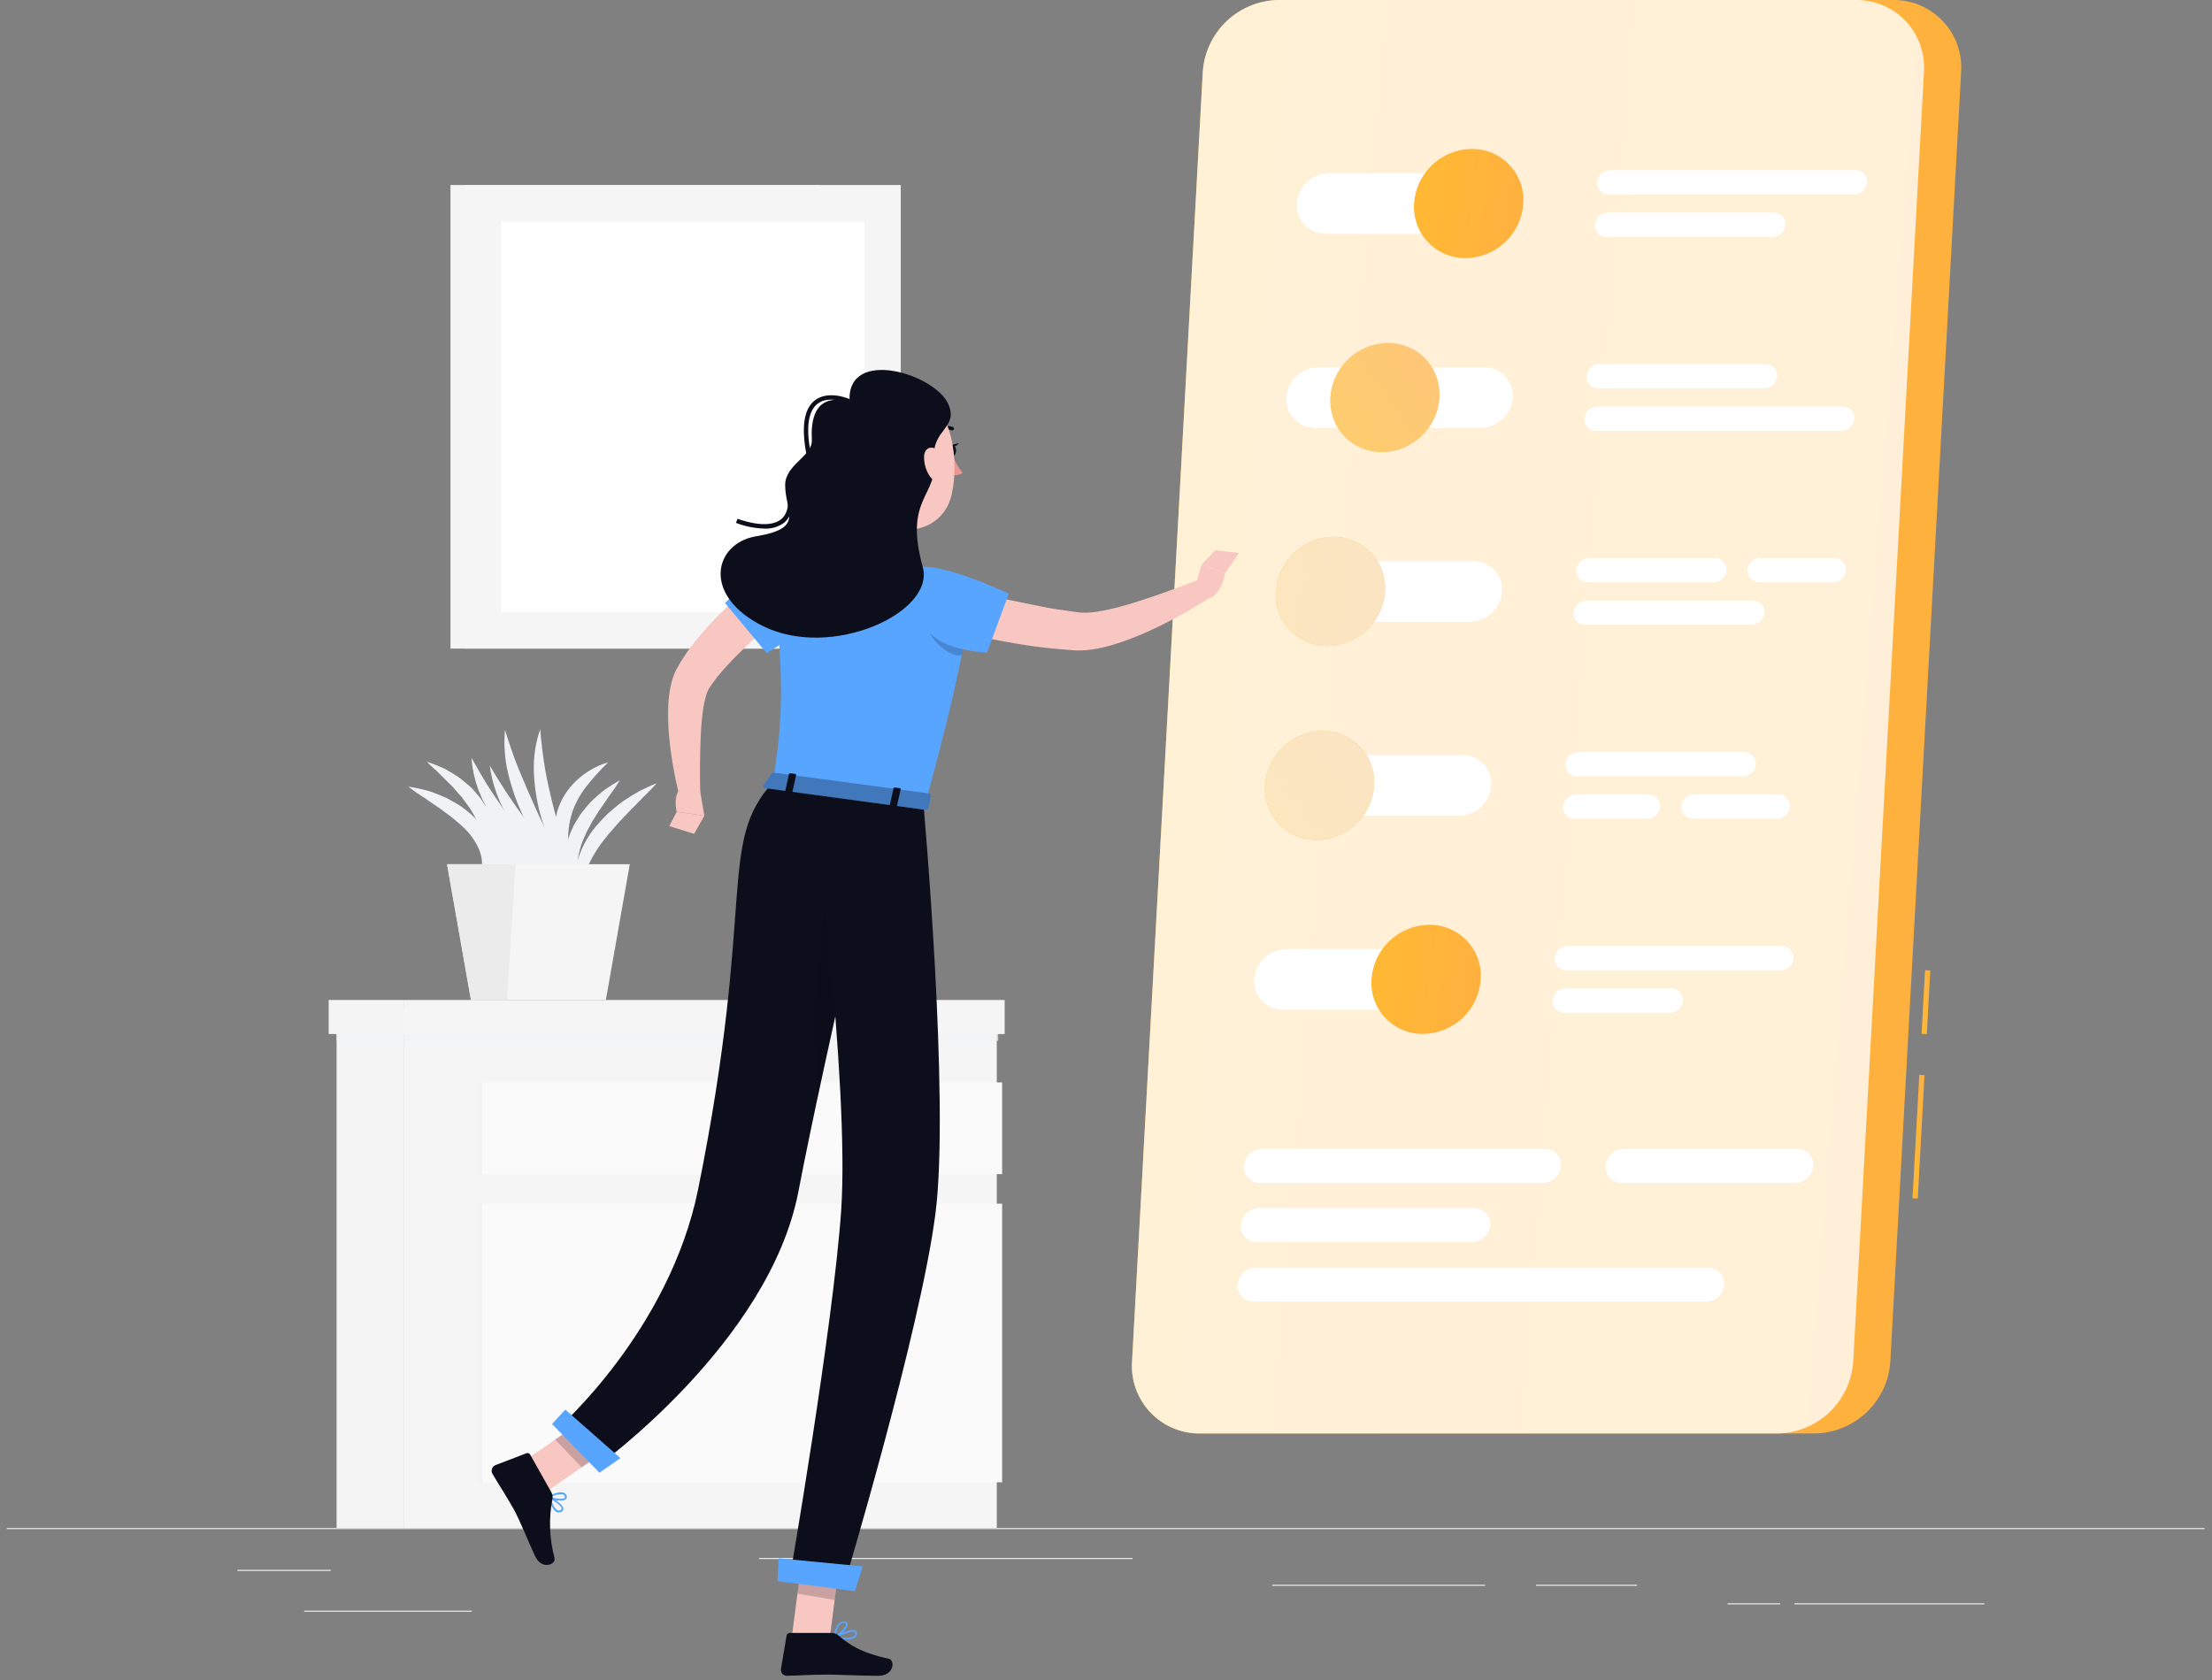 <svg width="283" height="215" viewBox="0 0 283 215" fill="none" xmlns="http://www.w3.org/2000/svg">
<rect x="0" y="0" width="283" height="215" fill="#808080" stroke="none"/>
<path d="M282.052 195.518H0.868V195.658H282.052V195.518Z" fill="#EBEBEB"/>
<path d="M42.298 200.871H30.37V201.012H42.298V200.871Z" fill="#EBEBEB"/>
<path d="M144.897 199.348H97.112V199.488H144.897V199.348Z" fill="#EBEBEB"/>
<path d="M60.356 206.096H38.924V206.236H60.356V206.096Z" fill="#EBEBEB"/>
<path d="M253.878 205.15H229.589V205.291H253.878V205.15Z" fill="#EBEBEB"/>
<path d="M227.749 205.15H221.018V205.291H227.749V205.15Z" fill="#EBEBEB"/>
<path d="M209.444 202.777H196.51V202.918H209.444V202.777Z" fill="#EBEBEB"/>
<path d="M190.009 202.777H162.768V202.918H190.009V202.777Z" fill="#EBEBEB"/>
<path d="M43.063 195.518H51.724L51.724 128.866H43.063L43.063 195.518Z" fill="#F4F4F4"/>
<path d="M127.525 128.865H51.724V195.517H127.525V128.865Z" fill="#F5F5F5"/>
<path d="M128.21 154.021H61.659V189.669H128.21V154.021Z" fill="#FAFAFA"/>
<path d="M128.21 138.499H61.659V150.236H128.21V138.499Z" fill="#FAFAFA"/>
<g style="mix-blend-mode:multiply" opacity="0.7">
<path d="M61.063 189.669H61.659L61.659 154.02H61.063L61.063 189.669Z" fill="#F1F2F5"/>
</g>
<g style="mix-blend-mode:multiply" opacity="0.7">
<path d="M61.063 150.235H61.659V138.499H61.063V150.235Z" fill="#F1F2F5"/>
</g>
<g style="mix-blend-mode:multiply" opacity="0.7">
<path d="M43.057 133.185H127.71V131.677H43.057V133.185Z" fill="#F1F2F5"/>
</g>
<path d="M42.051 132.313H51.724V127.955H42.051V132.313Z" fill="#F4F4F4"/>
<path d="M128.537 127.955H51.724V132.313H128.537V127.955Z" fill="#F5F5F5"/>
<path d="M74.453 115.155C73.97 114.466 73.688 113.656 73.638 112.816C73.564 111.966 73.638 111.11 73.857 110.285C74.299 108.655 75.085 107.138 76.163 105.837C76.69 105.203 77.253 104.6 77.85 104.032C78.165 103.767 78.469 103.497 78.789 103.239C79.098 102.974 79.421 102.726 79.757 102.496C80.42 102.036 81.107 101.61 81.815 101.22C82.546 100.86 83.266 100.506 84.031 100.219C83.468 100.849 82.906 101.4 82.343 101.956C81.781 102.513 81.247 103.081 80.684 103.644C80.122 104.206 79.627 104.768 79.087 105.331C78.823 105.606 78.587 105.893 78.339 106.191C78.079 106.463 77.835 106.751 77.608 107.052C76.655 108.191 75.855 109.45 75.23 110.797C74.922 111.453 74.69 112.141 74.538 112.85C74.368 113.606 74.34 114.388 74.453 115.155Z" fill="#F1F2F5"/>
<path d="M61.312 112.799C61.553 112.129 61.676 111.423 61.677 110.712C61.676 110.383 61.651 110.054 61.604 109.728C61.537 109.415 61.449 109.107 61.34 108.806C60.833 107.608 60.064 106.54 59.09 105.679C58.854 105.443 58.573 105.24 58.32 105.015C58.068 104.78 57.799 104.564 57.516 104.369C56.953 103.975 56.419 103.508 55.829 103.143C55.536 102.946 55.266 102.749 54.946 102.541C54.625 102.333 54.383 102.119 54.046 101.934C53.419 101.537 52.813 101.109 52.23 100.651C52.97 100.762 53.704 100.912 54.428 101.101C54.793 101.186 55.15 101.298 55.497 101.439C55.846 101.574 56.194 101.709 56.543 101.855L57.066 102.074C57.235 102.153 57.398 102.254 57.566 102.344C57.898 102.524 58.224 102.721 58.556 102.906C58.888 103.103 59.203 103.325 59.501 103.57C59.799 103.817 60.114 104.037 60.395 104.312C61.615 105.399 62.452 106.851 62.779 108.451C62.822 108.653 62.843 108.858 62.841 109.064C62.841 109.272 62.841 109.481 62.841 109.683C62.805 110.087 62.722 110.485 62.594 110.87C62.354 111.619 61.91 112.287 61.312 112.799Z" fill="#F1F2F5"/>
<path d="M61.914 112.799C62.215 111.308 62.251 109.775 62.021 108.272C61.791 106.85 61.309 105.481 60.598 104.228L60.036 103.3C59.828 103.002 59.592 102.738 59.383 102.423L59.057 101.973L58.68 101.563C58.433 101.287 58.186 101 57.944 100.713C57.415 100.179 56.858 99.656 56.319 99.094C55.779 98.531 55.154 98.059 54.598 97.463C55.362 97.716 56.113 98.008 56.847 98.34C57.56 98.727 58.251 99.153 58.917 99.617C59.232 99.875 59.552 100.14 59.861 100.41L60.328 100.815L60.744 101.281C61.014 101.596 61.307 101.911 61.548 102.243L62.223 103.312C63.072 104.795 63.506 106.479 63.483 108.187C63.48 109.855 62.928 111.475 61.914 112.799Z" fill="#F1F2F5"/>
<path d="M73.734 113.631C72.615 112.23 71.671 110.699 70.922 109.07C70.155 107.442 69.536 105.748 69.072 104.009C68.619 102.258 68.359 100.462 68.296 98.655C68.246 96.84 68.522 95.03 69.111 93.312C69.269 95.112 69.466 96.816 69.758 98.509C70.05 100.201 70.461 101.883 70.883 103.57C71.304 105.257 71.799 106.894 72.289 108.564C72.778 110.234 73.273 111.893 73.734 113.631Z" fill="#F1F2F5"/>
<path d="M73.15 113.35C71.813 112.063 70.619 110.636 69.59 109.093C68.548 107.557 67.632 105.94 66.851 104.256C66.069 102.562 65.453 100.795 65.012 98.981C64.572 97.158 64.435 95.275 64.607 93.408C65.169 95.191 65.732 96.878 66.418 98.548C67.104 100.218 67.813 101.838 68.549 103.475C69.286 105.111 70.079 106.725 70.861 108.362C71.642 109.998 72.424 111.635 73.15 113.35Z" fill="#F1F2F5"/>
<path d="M75.438 115.492C73.844 114.532 72.36 113.401 71.012 112.118C69.657 110.853 68.404 109.482 67.267 108.018C66.126 106.54 65.13 104.957 64.292 103.289C63.46 101.609 62.907 99.804 62.655 97.946C63.606 99.555 64.55 101.067 65.568 102.546C66.586 104.025 67.66 105.448 68.746 106.877C69.831 108.305 70.995 109.689 72.086 111.123C73.177 112.557 74.347 113.985 75.438 115.492Z" fill="#F1F2F5"/>
<path d="M71.996 113.041C70.458 112.273 69.028 111.305 67.744 110.162C66.451 109.03 65.271 107.774 64.224 106.411C63.174 105.036 62.285 103.545 61.575 101.968C60.868 100.385 60.442 98.692 60.315 96.963C61.176 98.464 61.963 99.898 62.874 101.271C63.785 102.643 64.713 103.976 65.686 105.275C66.659 106.574 67.711 107.862 68.768 109.138C69.825 110.415 70.927 111.697 71.996 113.041Z" fill="#F1F2F5"/>
<path d="M74.746 114.609C74.115 114.16 73.583 113.585 73.184 112.92C72.786 112.255 72.529 111.515 72.43 110.746C72.22 109.178 72.475 107.583 73.161 106.157L73.397 105.628L73.684 105.133L74.285 104.161C74.518 103.861 74.754 103.568 74.994 103.283C75.225 102.99 75.475 102.712 75.742 102.451C76.275 101.936 76.838 101.453 77.429 101.006C78.032 100.58 78.659 100.189 79.307 99.836C78.931 100.46 78.524 101.064 78.087 101.647C77.671 102.209 77.3 102.828 76.883 103.384C76.467 103.941 76.158 104.56 75.759 105.128L75.292 106.016L75.045 106.455L74.859 106.911C74.286 108.081 73.951 109.355 73.875 110.656C73.828 112.026 74.128 113.386 74.746 114.609Z" fill="#F1F2F5"/>
<path d="M73.706 112.816C72.574 111.713 71.752 110.332 71.322 108.812C70.849 107.235 70.826 105.558 71.254 103.97C71.467 103.175 71.799 102.416 72.238 101.72C72.664 101.03 73.182 100.402 73.779 99.853C74.923 98.776 76.305 97.982 77.811 97.536C76.756 98.558 75.775 99.653 74.876 100.815C74.461 101.368 74.096 101.957 73.785 102.575C73.473 103.174 73.23 103.806 73.059 104.459C72.705 105.781 72.604 107.159 72.761 108.519C72.924 109.981 73.24 111.421 73.706 112.816Z" fill="#F1F2F5"/>
<path d="M70.956 111.483L62.155 103.036L62.51 111.32L70.956 111.483Z" fill="#F1F2F5"/>
<path d="M80.573 110.583H57.195L60.255 127.955H77.514L80.573 110.583Z" fill="#F5F5F5"/>
<path d="M65.968 110.583H57.195L60.255 127.955H64.866L65.968 110.583Z" fill="#EBEBEB"/>
<path d="M104.822 23.675H57.634V82.993H104.822V23.675Z" fill="#F4F4F4"/>
<path d="M115.242 23.675H59.444V82.993H115.242V23.675Z" fill="#F5F5F5"/>
<path d="M64.117 28.343V78.314H110.569V28.343H64.117Z" fill="white"/>
<path d="M211.935 183.274H205.524L205.783 89.072H212.194L211.935 183.274Z" fill="white"/>
<path d="M194.974 183.274H188.563L188.828 89.072H195.239L194.974 183.274Z" fill="white"/>
<path d="M245.551 137.537L244.685 153.326L245.354 153.363L246.22 137.574L245.551 137.537Z" fill="url(#paint0_linear)"/>
<path d="M246.289 124.144L245.843 132.279L246.512 132.316L246.959 124.18L246.289 124.144Z" fill="url(#paint1_linear)"/>
<path d="M232.156 183.423H153.548C152.359 183.437 151.18 183.206 150.084 182.743C148.989 182.28 148.001 181.596 147.182 180.733C146.364 179.871 145.732 178.848 145.328 177.73C144.923 176.612 144.754 175.422 144.831 174.235L153.884 9.187C154.052 6.714 155.146 4.395 156.949 2.692C158.751 0.989 161.128 0.028 163.607 0H242.222C243.408 -0.009 244.583 0.227 245.674 0.692C246.765 1.157 247.748 1.842 248.563 2.704C249.378 3.566 250.006 4.586 250.409 5.702C250.812 6.817 250.981 8.004 250.906 9.187L241.846 174.235C241.68 176.704 240.59 179.019 238.795 180.721C237 182.423 234.63 183.388 232.156 183.423Z" fill="url(#paint2_linear)"/>
<path opacity="0.8" d="M227.401 183.423H153.548C152.359 183.437 151.18 183.206 150.084 182.743C148.989 182.28 148.001 181.596 147.182 180.733C146.364 179.871 145.732 178.848 145.328 177.73C144.923 176.612 144.754 175.422 144.831 174.235L153.884 9.188C154.052 6.714 155.146 4.395 156.949 2.692C158.751 0.989 161.128 0.028 163.607 0H237.467C238.653 -0.01 239.829 0.225 240.92 0.69C242.012 1.155 242.996 1.84 243.811 2.702C244.626 3.564 245.254 4.585 245.657 5.701C246.06 6.817 246.228 8.004 246.151 9.188L237.098 174.235C236.929 176.704 235.838 179.018 234.041 180.72C232.245 182.422 229.875 183.386 227.401 183.423Z" fill="white"/>
<path d="M190.799 29.922H169.587C169.087 29.926 168.59 29.826 168.13 29.63C167.669 29.433 167.254 29.143 166.91 28.779C166.566 28.415 166.302 27.983 166.132 27.512C165.963 27.04 165.893 26.539 165.926 26.039C165.997 24.998 166.457 24.021 167.214 23.302C167.972 22.584 168.973 22.178 170.017 22.163H191.228C191.728 22.159 192.224 22.257 192.685 22.453C193.146 22.649 193.561 22.938 193.905 23.302C194.248 23.666 194.513 24.097 194.683 24.568C194.852 25.039 194.922 25.54 194.889 26.039C194.819 27.082 194.359 28.059 193.601 28.779C192.843 29.498 191.843 29.906 190.799 29.922Z" fill="white"/>
<path d="M194.89 26.04C194.77 27.92 193.942 29.685 192.574 30.98C191.205 32.275 189.397 33.004 187.513 33.021C186.611 33.031 185.716 32.855 184.886 32.503C184.055 32.15 183.306 31.63 182.686 30.974C182.066 30.319 181.589 29.542 181.284 28.692C180.979 27.843 180.853 26.94 180.914 26.04C181.035 24.16 181.862 22.395 183.231 21.1C184.599 19.805 186.407 19.076 188.291 19.059C189.193 19.049 190.088 19.225 190.919 19.577C191.749 19.93 192.498 20.45 193.118 21.106C193.738 21.761 194.215 22.538 194.52 23.387C194.825 24.237 194.951 25.14 194.89 26.04Z" fill="url(#paint3_linear)"/>
<path d="M189.438 54.741H168.227C167.726 54.745 167.23 54.646 166.769 54.449C166.309 54.252 165.893 53.963 165.55 53.598C165.206 53.234 164.941 52.803 164.772 52.331C164.603 51.86 164.532 51.358 164.566 50.859C164.636 49.817 165.096 48.84 165.854 48.122C166.612 47.404 167.612 46.997 168.656 46.983H189.867C190.368 46.978 190.864 47.076 191.325 47.272C191.785 47.468 192.201 47.757 192.544 48.121C192.888 48.485 193.153 48.916 193.322 49.387C193.492 49.858 193.562 50.359 193.529 50.859C193.458 51.901 192.999 52.879 192.241 53.598C191.483 54.317 190.483 54.725 189.438 54.741Z" fill="white"/>
<path d="M181.921 55.743C184.761 52.98 184.943 48.56 182.327 45.87C179.711 43.181 175.288 43.241 172.447 46.005C169.606 48.768 169.424 53.188 172.041 55.877C174.657 58.566 179.08 58.506 181.921 55.743Z" fill="url(#paint4_linear)"/>
<path opacity="0.3" d="M181.921 55.743C184.761 52.98 184.943 48.56 182.327 45.87C179.711 43.181 175.288 43.241 172.447 46.005C169.606 48.768 169.424 53.188 172.041 55.877C174.657 58.566 179.08 58.506 181.921 55.743Z" fill="#FAFAFA"/>
<path d="M165.505 104.379H186.689C187.734 104.363 188.734 103.955 189.492 103.236C190.249 102.516 190.709 101.539 190.78 100.496C190.813 99.996 190.743 99.495 190.573 99.023C190.403 98.552 190.138 98.121 189.793 97.757C189.449 97.392 189.033 97.104 188.571 96.908C188.11 96.713 187.613 96.615 187.112 96.62H165.934C164.889 96.635 163.888 97.041 163.129 97.759C162.37 98.477 161.909 99.454 161.837 100.496C161.804 100.997 161.876 101.498 162.046 101.969C162.216 102.441 162.481 102.872 162.825 103.236C163.17 103.601 163.585 103.89 164.046 104.087C164.507 104.283 165.004 104.383 165.505 104.379Z" fill="white"/>
<path d="M173.56 105.371C176.401 102.608 176.583 98.188 173.967 95.498C171.351 92.809 166.927 92.869 164.087 95.632C161.246 98.396 161.064 102.816 163.68 105.505C166.296 108.194 170.72 108.134 173.56 105.371Z" fill="url(#paint5_linear)"/>
<path opacity="0.7" d="M173.56 105.371C176.401 102.608 176.583 98.188 173.967 95.498C171.351 92.809 166.927 92.869 164.087 95.632C161.246 98.396 161.064 102.816 163.68 105.505C166.296 108.194 170.72 108.134 173.56 105.371Z" fill="#FAFAFA"/>
<path d="M185.348 129.198H164.144C163.642 129.201 163.146 129.102 162.685 128.905C162.224 128.709 161.808 128.419 161.464 128.055C161.12 127.691 160.854 127.259 160.684 126.788C160.514 126.316 160.443 125.815 160.475 125.315C160.548 124.273 161.009 123.295 161.768 122.577C162.527 121.86 163.528 121.453 164.573 121.439H185.777C186.278 121.433 186.775 121.531 187.237 121.726C187.698 121.922 188.114 122.211 188.459 122.575C188.803 122.939 189.068 123.37 189.238 123.842C189.408 124.313 189.479 124.815 189.445 125.315C189.375 126.358 188.914 127.337 188.155 128.056C187.396 128.776 186.394 129.183 185.348 129.198Z" fill="white"/>
<path d="M189.445 125.315C189.325 127.196 188.497 128.961 187.129 130.256C185.76 131.551 183.952 132.28 182.068 132.296C181.166 132.307 180.271 132.13 179.44 131.778C178.609 131.426 177.859 130.906 177.239 130.25C176.619 129.595 176.141 128.818 175.835 127.969C175.529 127.119 175.403 126.216 175.463 125.315C175.586 123.436 176.415 121.673 177.782 120.379C179.15 119.084 180.956 118.354 182.839 118.334C183.742 118.323 184.638 118.499 185.469 118.851C186.301 119.203 187.05 119.723 187.671 120.379C188.291 121.034 188.769 121.812 189.075 122.661C189.38 123.511 189.506 124.415 189.445 125.315Z" fill="url(#paint6_linear)"/>
<path d="M166.865 79.56H188.076C189.12 79.544 190.121 79.136 190.879 78.416C191.636 77.697 192.096 76.719 192.167 75.677C192.2 75.177 192.129 74.675 191.96 74.204C191.79 73.732 191.524 73.301 191.18 72.937C190.835 72.573 190.419 72.284 189.958 72.089C189.496 71.893 188.999 71.795 188.498 71.801H167.294C166.25 71.816 165.25 72.222 164.492 72.94C163.734 73.658 163.274 74.635 163.203 75.677C163.17 76.177 163.24 76.678 163.41 77.15C163.579 77.621 163.844 78.052 164.187 78.417C164.531 78.781 164.946 79.071 165.407 79.267C165.868 79.464 166.364 79.564 166.865 79.56Z" fill="white"/>
<path d="M163.218 75.678C163.157 76.578 163.283 77.481 163.588 78.33C163.893 79.18 164.37 79.956 164.99 80.612C165.61 81.268 166.359 81.788 167.189 82.14C168.02 82.493 168.915 82.669 169.817 82.659C171.701 82.642 173.509 81.913 174.877 80.618C176.246 79.323 177.073 77.558 177.193 75.678C177.255 74.777 177.129 73.874 176.824 73.025C176.519 72.176 176.042 71.399 175.422 70.743C174.802 70.088 174.053 69.567 173.222 69.215C172.392 68.863 171.497 68.686 170.595 68.697C168.711 68.713 166.903 69.442 165.534 70.737C164.166 72.032 163.338 73.797 163.218 75.678Z" fill="url(#paint7_linear)"/>
<path opacity="0.7" d="M163.218 75.678C163.157 76.578 163.283 77.481 163.588 78.33C163.893 79.18 164.37 79.956 164.99 80.612C165.61 81.268 166.359 81.788 167.189 82.14C168.02 82.493 168.915 82.669 169.817 82.659C171.701 82.642 173.509 81.913 174.877 80.618C176.246 79.323 177.073 77.558 177.193 75.678C177.255 74.777 177.129 73.874 176.824 73.025C176.519 72.176 176.042 71.399 175.422 70.743C174.802 70.088 174.053 69.567 173.222 69.215C172.392 68.863 171.497 68.686 170.595 68.697C168.711 68.713 166.903 69.442 165.534 70.737C164.166 72.032 163.338 73.797 163.218 75.678Z" fill="#FAFAFA"/>
<path d="M237.258 24.879H205.82C205.62 24.88 205.422 24.839 205.238 24.76C205.055 24.68 204.889 24.564 204.752 24.419C204.615 24.273 204.509 24.1 204.442 23.912C204.374 23.724 204.346 23.523 204.358 23.323C204.387 22.907 204.571 22.517 204.874 22.23C205.177 21.943 205.577 21.78 205.995 21.774H237.432C237.632 21.773 237.83 21.813 238.014 21.892C238.198 21.97 238.363 22.085 238.501 22.231C238.638 22.376 238.743 22.548 238.811 22.736C238.879 22.924 238.907 23.124 238.894 23.323C238.867 23.741 238.684 24.133 238.381 24.422C238.077 24.71 237.677 24.873 237.258 24.879Z" fill="white"/>
<path d="M226.784 30.311H205.526C205.326 30.312 205.127 30.272 204.942 30.193C204.758 30.115 204.591 29.998 204.454 29.853C204.316 29.707 204.21 29.534 204.141 29.345C204.073 29.156 204.045 28.956 204.058 28.755C204.086 28.339 204.27 27.948 204.574 27.661C204.877 27.374 205.277 27.212 205.694 27.206H226.959C227.159 27.205 227.357 27.245 227.541 27.323C227.725 27.401 227.891 27.517 228.029 27.662C228.167 27.807 228.273 27.979 228.341 28.167C228.41 28.355 228.439 28.555 228.427 28.755C228.399 29.173 228.214 29.566 227.909 29.854C227.605 30.142 227.203 30.305 226.784 30.311Z" fill="white"/>
<path d="M227.843 124.155H200.349C200.149 124.155 199.95 124.114 199.767 124.035C199.583 123.956 199.417 123.84 199.28 123.694C199.143 123.548 199.038 123.376 198.97 123.187C198.902 122.999 198.874 122.799 198.887 122.599C198.914 122.182 199.098 121.791 199.401 121.503C199.704 121.216 200.105 121.054 200.523 121.05H227.984C228.184 121.049 228.382 121.088 228.567 121.167C228.751 121.245 228.917 121.361 229.054 121.506C229.192 121.651 229.298 121.823 229.367 122.011C229.435 122.199 229.465 122.399 229.453 122.599C229.425 123.012 229.245 123.399 228.947 123.686C228.65 123.974 228.257 124.141 227.843 124.155Z" fill="white"/>
<path d="M213.654 129.581H200.101C199.901 129.582 199.703 129.542 199.519 129.464C199.335 129.385 199.169 129.27 199.031 129.125C198.893 128.979 198.787 128.807 198.718 128.619C198.65 128.431 198.621 128.231 198.632 128.032C198.661 127.615 198.845 127.225 199.148 126.938C199.451 126.651 199.851 126.488 200.269 126.482H213.842C214.042 126.481 214.24 126.521 214.424 126.599C214.608 126.678 214.774 126.793 214.912 126.939C215.05 127.084 215.156 127.256 215.225 127.444C215.293 127.632 215.322 127.832 215.31 128.032C215.281 128.451 215.094 128.845 214.787 129.132C214.48 129.42 214.075 129.58 213.654 129.581Z" fill="white"/>
<path d="M235.77 52.025H204.332C203.915 52.031 203.515 52.194 203.212 52.481C202.909 52.768 202.725 53.158 202.696 53.575C202.684 53.774 202.713 53.974 202.782 54.162C202.85 54.35 202.957 54.522 203.094 54.667C203.232 54.813 203.398 54.928 203.582 55.007C203.766 55.085 203.964 55.125 204.165 55.124H235.602C236.02 55.118 236.42 54.955 236.723 54.668C237.026 54.381 237.21 53.991 237.239 53.575C237.25 53.375 237.221 53.175 237.153 52.987C237.084 52.799 236.978 52.627 236.84 52.481C236.702 52.336 236.536 52.221 236.352 52.142C236.168 52.064 235.97 52.024 235.77 52.025Z" fill="white"/>
<path d="M225.892 46.594H204.634C204.217 46.6 203.817 46.762 203.514 47.049C203.211 47.336 203.027 47.727 202.998 48.143C202.985 48.343 203.014 48.543 203.081 48.731C203.149 48.92 203.255 49.092 203.392 49.238C203.529 49.384 203.694 49.5 203.878 49.579C204.062 49.658 204.26 49.699 204.46 49.699H225.725C226.143 49.691 226.543 49.527 226.846 49.239C227.149 48.951 227.333 48.56 227.361 48.143C227.374 47.943 227.345 47.742 227.277 47.554C227.209 47.365 227.103 47.193 226.965 47.048C226.827 46.902 226.661 46.787 226.476 46.709C226.291 46.631 226.093 46.592 225.892 46.594Z" fill="white"/>
<path d="M219.226 74.517H203.132C202.932 74.518 202.734 74.477 202.55 74.398C202.366 74.319 202.201 74.202 202.064 74.056C201.926 73.911 201.821 73.738 201.753 73.55C201.685 73.362 201.657 73.161 201.67 72.962C201.697 72.544 201.881 72.153 202.184 71.866C202.488 71.579 202.888 71.417 203.306 71.412H219.401C219.602 71.408 219.803 71.446 219.989 71.523C220.176 71.6 220.344 71.716 220.484 71.861C220.624 72.007 220.732 72.179 220.802 72.369C220.872 72.558 220.901 72.76 220.889 72.962C220.861 73.383 220.673 73.778 220.364 74.067C220.056 74.356 219.649 74.517 219.226 74.517Z" fill="white"/>
<path d="M234.536 74.517H225.04C224.839 74.518 224.64 74.478 224.456 74.4C224.271 74.321 224.105 74.205 223.967 74.059C223.829 73.913 223.723 73.74 223.655 73.551C223.587 73.362 223.558 73.162 223.571 72.961C223.6 72.545 223.784 72.154 224.087 71.867C224.39 71.58 224.79 71.418 225.208 71.412H234.71C234.91 71.411 235.108 71.451 235.292 71.529C235.475 71.608 235.641 71.723 235.778 71.868C235.915 72.014 236.021 72.186 236.089 72.374C236.157 72.562 236.185 72.762 236.172 72.961C236.143 73.378 235.96 73.769 235.657 74.058C235.354 74.346 234.954 74.51 234.536 74.517Z" fill="white"/>
<path d="M224.061 79.942H202.783C202.583 79.943 202.384 79.903 202.2 79.825C202.016 79.746 201.85 79.631 201.713 79.486C201.575 79.341 201.468 79.169 201.4 78.981C201.331 78.793 201.302 78.593 201.314 78.393C201.343 77.976 201.527 77.586 201.83 77.299C202.133 77.012 202.533 76.85 202.95 76.844H224.242C224.442 76.843 224.64 76.882 224.824 76.961C225.008 77.039 225.174 77.155 225.312 77.3C225.45 77.445 225.556 77.617 225.625 77.805C225.693 77.993 225.722 78.193 225.711 78.393C225.682 78.812 225.496 79.204 225.19 79.491C224.884 79.779 224.481 79.94 224.061 79.942Z" fill="white"/>
<path d="M197.417 151.355H161.205C160.923 151.361 160.643 151.309 160.383 151.2C160.123 151.092 159.889 150.93 159.696 150.725C159.502 150.52 159.354 150.277 159.26 150.011C159.167 149.745 159.13 149.463 159.153 149.182C159.193 148.598 159.451 148.051 159.876 147.649C160.301 147.246 160.861 147.018 161.446 147.009H197.659C197.94 147.003 198.22 147.055 198.48 147.164C198.74 147.272 198.975 147.434 199.168 147.639C199.362 147.844 199.51 148.087 199.603 148.353C199.697 148.619 199.733 148.901 199.711 149.182C199.672 149.766 199.414 150.315 198.989 150.717C198.564 151.12 198.003 151.348 197.417 151.355Z" fill="white"/>
<path d="M229.701 151.355H207.477C207.196 151.361 206.916 151.309 206.656 151.2C206.396 151.092 206.162 150.93 205.968 150.725C205.775 150.52 205.626 150.277 205.533 150.011C205.439 149.745 205.403 149.463 205.425 149.182C205.466 148.598 205.724 148.051 206.149 147.649C206.573 147.246 207.134 147.018 207.719 147.009H229.943C230.224 147.003 230.504 147.055 230.764 147.164C231.024 147.272 231.258 147.434 231.452 147.639C231.645 147.844 231.794 148.087 231.887 148.353C231.981 148.619 232.017 148.901 231.995 149.182C231.954 149.766 231.696 150.313 231.271 150.716C230.847 151.118 230.286 151.346 229.701 151.355Z" fill="white"/>
<path d="M188.365 158.932H160.804C160.522 158.939 160.242 158.886 159.982 158.777C159.722 158.669 159.488 158.507 159.294 158.302C159.101 158.097 158.953 157.854 158.859 157.588C158.766 157.323 158.729 157.04 158.752 156.759C158.79 156.175 159.048 155.627 159.473 155.224C159.898 154.821 160.46 154.594 161.045 154.586H188.6C188.882 154.58 189.162 154.633 189.422 154.741C189.682 154.85 189.916 155.012 190.109 155.216C190.303 155.421 190.451 155.664 190.545 155.93C190.638 156.196 190.675 156.478 190.652 156.759C190.613 157.342 190.357 157.89 189.933 158.292C189.509 158.695 188.95 158.923 188.365 158.932Z" fill="white"/>
<path d="M218.294 166.55H160.388C160.106 166.557 159.826 166.504 159.566 166.395C159.306 166.287 159.072 166.125 158.878 165.92C158.685 165.715 158.537 165.472 158.443 165.206C158.35 164.941 158.313 164.658 158.336 164.377C158.374 163.794 158.631 163.247 159.055 162.844C159.478 162.442 160.038 162.213 160.622 162.205H218.529C218.81 162.198 219.09 162.251 219.35 162.359C219.61 162.468 219.844 162.63 220.038 162.835C220.231 163.039 220.38 163.283 220.473 163.548C220.567 163.814 220.603 164.097 220.581 164.377C220.542 164.961 220.285 165.508 219.862 165.91C219.438 166.313 218.878 166.541 218.294 166.55Z" fill="white"/>
<path d="M210.917 101.663H201.609C201.191 101.669 200.791 101.831 200.488 102.118C200.185 102.405 200.001 102.796 199.972 103.212C199.96 103.412 199.99 103.612 200.058 103.8C200.127 103.988 200.233 104.16 200.371 104.305C200.508 104.45 200.674 104.566 200.859 104.644C201.043 104.723 201.241 104.763 201.441 104.761H210.749C211.166 104.756 211.566 104.593 211.869 104.306C212.172 104.019 212.357 103.629 212.385 103.212C212.397 103.012 212.368 102.812 212.299 102.624C212.231 102.436 212.124 102.264 211.987 102.119C211.849 101.974 211.683 101.859 211.499 101.78C211.315 101.702 211.117 101.662 210.917 101.663Z" fill="white"/>
<path d="M227.521 101.663H216.731C216.313 101.669 215.913 101.831 215.61 102.118C215.307 102.405 215.123 102.796 215.094 103.212C215.082 103.412 215.112 103.612 215.18 103.8C215.249 103.988 215.355 104.16 215.493 104.305C215.63 104.45 215.797 104.566 215.981 104.644C216.165 104.723 216.363 104.763 216.563 104.761H227.353C227.77 104.756 228.17 104.593 228.473 104.306C228.777 104.019 228.961 103.629 228.989 103.212C229.002 103.012 228.974 102.812 228.905 102.623C228.837 102.435 228.731 102.263 228.593 102.117C228.455 101.972 228.289 101.856 228.104 101.778C227.92 101.7 227.721 101.661 227.521 101.663Z" fill="white"/>
<path d="M223.17 96.231H201.912C201.494 96.236 201.093 96.398 200.79 96.685C200.486 96.972 200.303 97.364 200.275 97.781C200.263 97.98 200.291 98.18 200.359 98.369C200.426 98.557 200.532 98.73 200.669 98.876C200.806 99.021 200.972 99.138 201.155 99.217C201.339 99.296 201.537 99.337 201.737 99.336H223.002C223.42 99.329 223.82 99.165 224.123 98.877C224.426 98.589 224.61 98.198 224.638 97.781C224.65 97.581 224.621 97.381 224.553 97.193C224.484 97.005 224.378 96.833 224.24 96.688C224.102 96.542 223.936 96.427 223.752 96.349C223.568 96.27 223.37 96.23 223.17 96.231Z" fill="white"/>
<path d="M100.969 77.831C99.13 79.355 97.23 81.014 95.481 82.679C94.603 83.517 93.749 84.366 92.956 85.243C92.187 86.067 91.482 86.949 90.847 87.88L90.74 88.038L90.689 88.128C90.643 88.199 90.603 88.274 90.571 88.353C90.493 88.527 90.419 88.747 90.341 88.977C90.191 89.488 90.074 90.009 89.992 90.535C89.817 91.709 89.704 92.892 89.655 94.078C89.537 96.507 89.537 99.043 89.581 101.524L86.95 101.917C86.29 99.373 85.839 96.779 85.6 94.162C85.474 92.803 85.442 91.437 85.504 90.074C85.549 89.337 85.643 88.605 85.785 87.88C85.864 87.472 85.971 87.07 86.106 86.677C86.19 86.458 86.252 86.255 86.365 86.025L86.522 85.687C86.578 85.586 86.618 85.524 86.663 85.434C87.351 84.19 88.155 83.013 89.064 81.919C89.906 80.87 90.802 79.864 91.747 78.905C93.597 77.01 95.574 75.242 97.663 73.613L100.969 77.831Z" fill="#F9C7C2"/>
<path d="M99.986 71.088C97.107 72.775 92.754 77.162 92.754 77.162L98.091 83.567C98.091 83.567 105.666 79.023 106.588 76.521C108.129 72.309 102.708 69.474 99.986 71.088Z" fill="#58A5FF"/>
<path d="M89.464 100.574L90.116 104.381L86.579 103.869C86.579 103.869 85.853 101.282 87.703 100.394L89.464 100.574Z" fill="#F9C7C2"/>
<path d="M88.812 106.697L85.629 105.707L86.579 103.868L90.117 104.38L88.812 106.697Z" fill="#F9C7C2"/>
<path d="M121.396 57.636C121.396 58.025 121.609 58.34 121.868 58.346C122.127 58.351 122.324 58.036 122.318 57.653C122.313 57.271 122.105 56.95 121.846 56.944C121.587 56.939 121.39 57.254 121.396 57.636Z" fill="#0C0E1B"/>
<path d="M121.733 56.95L122.673 56.697C122.673 56.697 122.2 57.429 121.733 56.95Z" fill="#0C0E1B"/>
<path d="M121.728 58.019C122.089 58.91 122.57 59.748 123.156 60.51C122.955 60.647 122.727 60.739 122.487 60.78C122.248 60.821 122.002 60.809 121.767 60.746L121.728 58.019Z" fill="#EC9592"/>
<path d="M121.884 55.066C121.848 55.077 121.809 55.077 121.772 55.066C121.495 54.965 121.198 54.93 120.905 54.964C120.612 54.999 120.331 55.101 120.085 55.263C120.061 55.282 120.034 55.295 120.004 55.303C119.975 55.311 119.945 55.313 119.915 55.309C119.885 55.304 119.856 55.294 119.83 55.279C119.804 55.263 119.782 55.243 119.764 55.218C119.728 55.169 119.713 55.109 119.721 55.049C119.729 54.989 119.761 54.934 119.809 54.898C120.114 54.695 120.461 54.566 120.824 54.52C121.187 54.474 121.556 54.513 121.901 54.633C121.958 54.653 122.005 54.693 122.033 54.747C122.06 54.8 122.065 54.863 122.047 54.92C122.034 54.956 122.012 54.987 121.983 55.013C121.955 55.038 121.921 55.056 121.884 55.066Z" fill="#0C0E1B"/>
<path d="M109.934 61.764C110.192 64.671 109.22 69.434 107.026 71.054C107.026 71.054 108.68 74.113 113.977 74.828C119.809 75.609 117.07 72.331 117.07 72.331C113.972 71.15 114.298 68.816 115.085 66.707L109.934 61.764Z" fill="#F9C7C2"/>
<path d="M120.286 74.592C123.059 75.345 125.972 76.071 128.829 76.717C130.268 77.027 131.708 77.28 133.148 77.589C134.587 77.898 136.033 78.095 137.467 78.281L138.029 78.354L138.4 78.393C138.659 78.393 138.963 78.393 139.244 78.393C139.897 78.348 140.547 78.259 141.19 78.129C142.582 77.841 143.958 77.479 145.312 77.044C148.084 76.177 150.896 75.132 153.646 74.052L154.895 76.397C152.302 78.093 149.582 79.584 146.757 80.856C145.296 81.517 143.793 82.08 142.258 82.543C141.438 82.787 140.601 82.975 139.756 83.106C139.289 83.169 138.82 83.209 138.35 83.224H137.585L137.022 83.179C133.925 82.965 130.845 82.555 127.8 81.953C124.763 81.387 121.76 80.659 118.802 79.771L120.286 74.592Z" fill="#F9C7C2"/>
<path d="M152.916 75.002L153.731 72.241L156.729 73.366C156.729 73.366 156.043 77.516 153.473 76.369L152.916 75.002Z" fill="#F9C7C2"/>
<path d="M155.469 70.408L158.528 70.751L156.729 73.366L153.731 72.242L155.469 70.408Z" fill="#F9C7C2"/>
<path d="M101.33 209.278L106.15 209.633L107.584 198.565L102.764 198.211L101.33 209.278Z" fill="#F9C7C2"/>
<path d="M65.787 187.824L69.06 191.457L78.204 185.136L74.931 181.509L65.787 187.824Z" fill="#F9C7C2"/>
<path d="M71.485 193.516C71.427 193.524 71.369 193.524 71.311 193.516C70.749 193.325 70.327 192.239 70.141 191.61C70.135 191.588 70.135 191.565 70.142 191.544C70.149 191.523 70.162 191.504 70.179 191.49C70.197 191.476 70.218 191.468 70.24 191.466C70.263 191.464 70.285 191.469 70.304 191.48C70.479 191.57 72.031 192.414 72.081 193.032C72.087 193.1 72.075 193.167 72.046 193.228C72.017 193.289 71.973 193.342 71.918 193.381C71.793 193.474 71.641 193.521 71.485 193.516ZM70.445 191.79C70.726 192.622 71.069 193.167 71.384 193.269C71.452 193.288 71.524 193.289 71.593 193.273C71.662 193.256 71.726 193.222 71.778 193.173C71.803 193.157 71.823 193.134 71.837 193.107C71.851 193.081 71.857 193.051 71.856 193.021C71.828 192.695 71.058 192.144 70.445 191.79Z" fill="#58A5FF"/>
<path d="M71.67 192.015C71.156 192.004 70.651 191.88 70.191 191.649C70.174 191.638 70.16 191.623 70.15 191.605C70.141 191.588 70.135 191.568 70.135 191.548C70.134 191.528 70.14 191.508 70.151 191.491C70.162 191.473 70.178 191.46 70.197 191.452C70.242 191.424 71.434 190.766 72.092 190.991C72.178 191.018 72.257 191.064 72.323 191.126C72.389 191.187 72.441 191.262 72.474 191.345C72.519 191.425 72.535 191.519 72.519 191.609C72.502 191.699 72.455 191.781 72.384 191.84C72.172 191.977 71.921 192.038 71.67 192.015ZM70.5 191.548C71.063 191.778 71.985 191.885 72.238 191.672C72.277 191.632 72.322 191.576 72.238 191.435C72.217 191.382 72.185 191.333 72.143 191.293C72.101 191.253 72.051 191.223 71.996 191.205C71.474 191.164 70.952 191.283 70.5 191.548Z" fill="#58A5FF"/>
<path d="M70.529 190.923L67.829 186.131C67.785 186.049 67.712 185.985 67.624 185.952C67.536 185.919 67.439 185.918 67.352 185.951L63.364 187.481C63.262 187.526 63.171 187.593 63.097 187.676C63.023 187.759 62.968 187.858 62.934 187.964C62.901 188.071 62.892 188.183 62.906 188.294C62.92 188.404 62.957 188.511 63.016 188.606C63.989 190.259 64.534 191.007 65.721 193.105C66.452 194.398 67.576 197.227 68.442 199.088C69.308 200.95 71.142 200.213 70.945 199.369C70.284 196.895 70.191 194.304 70.675 191.789C70.729 191.492 70.678 191.185 70.529 190.923Z" fill="#0C0E1B"/>
<path d="M108.246 209.79C107.736 209.78 107.228 209.724 106.728 209.621C106.705 209.616 106.685 209.604 106.668 209.587C106.652 209.57 106.642 209.549 106.638 209.526C106.634 209.502 106.638 209.478 106.65 209.457C106.661 209.435 106.678 209.418 106.7 209.408C106.919 209.295 108.876 208.283 109.455 208.637C109.51 208.668 109.556 208.711 109.588 208.765C109.621 208.818 109.639 208.879 109.641 208.941C109.652 209.046 109.637 209.152 109.598 209.25C109.559 209.348 109.496 209.435 109.416 209.503C109.069 209.727 108.657 209.828 108.246 209.79ZM107.122 209.458C108.185 209.633 108.977 209.588 109.281 209.323C109.332 209.278 109.371 209.221 109.396 209.158C109.42 209.094 109.429 209.026 109.422 208.958C109.422 208.933 109.416 208.909 109.405 208.887C109.393 208.865 109.375 208.847 109.354 208.834C109.022 208.66 107.915 209.076 107.11 209.458H107.122Z" fill="#58A5FF"/>
<path d="M106.75 209.621C106.729 209.629 106.705 209.629 106.683 209.621C106.666 209.611 106.653 209.595 106.645 209.577C106.637 209.56 106.635 209.54 106.638 209.52C106.638 209.43 106.869 207.462 107.948 207.462H108.044C108.353 207.49 108.443 207.647 108.466 207.777C108.556 208.339 107.386 209.368 106.779 209.627C106.769 209.627 106.759 209.625 106.75 209.621ZM107.954 207.664C107.257 207.664 106.981 208.789 106.897 209.301C107.498 208.941 108.291 208.126 108.241 207.794C108.241 207.794 108.241 207.692 108.021 207.67L107.954 207.664Z" fill="#58A5FF"/>
<path d="M106.452 208.947H101.031C100.937 208.947 100.846 208.981 100.774 209.041C100.702 209.102 100.653 209.186 100.638 209.279L99.912 213.564C99.898 213.672 99.906 213.781 99.938 213.885C99.969 213.988 100.022 214.084 100.093 214.166C100.165 214.247 100.253 214.313 100.351 214.357C100.45 214.402 100.557 214.425 100.666 214.425C102.555 214.391 103.477 214.279 105.851 214.279C107.313 214.279 110.35 214.43 112.369 214.43C114.387 214.43 114.55 212.434 113.713 212.248C109.956 211.439 108.494 210.314 107.251 209.245C107.028 209.055 106.745 208.949 106.452 208.947Z" fill="#0C0E1B"/>
<path opacity="0.2" d="M107.583 198.571L106.785 204.723L102.021 203.925L102.758 198.211L107.583 198.571Z" fill="#0C0E1B"/>
<path opacity="0.2" d="M74.927 181.509L78.2 185.142L74.42 187.751L71.029 184.203L74.927 181.509Z" fill="#0C0E1B"/>
<path d="M98.901 100.1L118.404 102.721C125.967 75.339 123.735 74.603 123.735 74.603C122.273 73.918 120.771 73.325 119.236 72.826L118.972 72.741C117.712 72.359 117.448 72.308 115.766 71.926C112.881 71.414 110.204 71.02 106.898 70.739C106.689 70.739 106.476 70.7 106.268 70.689C105.672 70.649 105.081 70.621 104.508 70.599C104.125 70.599 103.737 70.599 103.383 70.599H101.482C101.106 70.607 100.736 70.694 100.395 70.854C100.054 71.013 99.751 71.242 99.503 71.526C99.256 71.81 99.071 72.142 98.959 72.501C98.848 72.861 98.813 73.239 98.856 73.613C100.526 87.993 99.997 92.733 98.901 100.1Z" fill="#58A5FF"/>
<path opacity="0.2" d="M118.966 80.795C119.101 82.066 122.036 84.388 123.054 83.764C123.347 82.24 123.56 80.952 123.712 79.917C122.239 79.805 119.354 78.18 118.966 80.795Z" fill="#0C0E1B"/>
<path d="M115.799 74.384C115.659 69.885 126.563 74.839 129.065 75.958L126.276 83.5C126.276 83.5 122.626 83.376 120.304 82.032C118.983 81.225 117.88 80.105 117.095 78.771C116.309 77.437 115.864 75.93 115.799 74.384Z" fill="#58A5FF"/>
<path d="M108.281 56.388C108.641 61.145 108.691 63.164 111.154 65.639C114.849 69.356 120.67 68.04 121.749 63.311C122.722 59.053 121.969 51.99 117.251 50.033C116.238 49.58 115.124 49.398 114.019 49.506C112.915 49.614 111.857 50.009 110.952 50.65C110.046 51.292 109.323 52.158 108.855 53.165C108.387 54.171 108.189 55.282 108.281 56.388Z" fill="#F9C7C2"/>
<path d="M108.697 51.366C103.917 50.168 103.765 54.178 103.866 56.292C103.967 58.407 100.453 59.419 100.453 62.068C100.453 65.521 103.056 67.579 96.724 68.625C91.365 69.508 89.711 76.206 97.641 80.125C106.419 84.456 119.663 78.36 118.055 72.562C115.592 63.614 120.017 63.642 119.528 58.637C119.163 55.005 122.604 54.825 121.367 51.793C119.736 47.829 108.281 44.348 108.697 51.366Z" fill="#0C0E1B"/>
<path d="M103.163 58.075C102.505 54.611 102.865 52.316 104.232 51.242C105.992 49.853 108.697 51.057 108.809 51.107L108.579 51.619C108.579 51.619 106.065 50.494 104.575 51.681C103.388 52.62 103.101 54.734 103.714 57.968L103.163 58.075Z" fill="#0C0E1B"/>
<path d="M97.759 67.636C96.525 67.597 95.306 67.35 94.154 66.904L94.362 66.382C94.402 66.382 98.192 67.889 99.947 66.432C100.801 65.724 101.043 64.396 100.672 62.495L101.235 62.389C101.651 64.52 101.341 66.033 100.318 66.888C99.578 67.427 98.673 67.691 97.759 67.636Z" fill="#0C0E1B"/>
<path d="M118.229 58.306C118.184 59.193 118.414 60.073 118.887 60.825C119.54 61.888 120.423 61.691 120.709 60.791C120.996 59.892 120.946 58.446 120.063 57.676C119.18 56.906 118.319 57.322 118.229 58.306Z" fill="#F9C7C2"/>
<path d="M113.268 102.03C113.268 102.03 105.688 134.084 102.145 152.468C98.411 171.887 76.276 187.729 76.276 187.729L71.417 182.729C71.417 182.729 85.667 170.256 89.328 152.125C96.757 115.324 91.73 107.912 98.889 100.101L113.268 102.03Z" fill="#0C0E1B"/>
<path d="M76.692 188.449L70.624 182.206L72.328 180.373L79.374 186.576L76.692 188.449Z" fill="#58A5FF"/>
<path opacity="0.2" d="M109.242 108.992C103.349 114.109 103.984 132.268 104.603 140.451C107.072 128.815 110.047 115.858 111.79 108.362C111.166 107.901 110.322 108.053 109.242 108.992Z" fill="#0C0E1B"/>
<path d="M118.133 102.738C118.133 102.738 121.541 140.771 119.68 155.28C117.745 170.368 107.87 203.199 107.87 203.199L100.97 202.305C100.97 202.305 106.593 169.767 107.623 154.83C108.714 138.521 103.86 100.843 103.86 100.843L118.133 102.738Z" fill="#0C0E1B"/>
<path d="M109.378 203.599L99.469 202.317L99.621 199.393L110.373 200.433L109.378 203.599Z" fill="#58A5FF"/>
<path d="M98.721 98.925L97.652 100.539C97.574 100.668 97.72 100.826 97.945 100.854L118.404 103.626C118.578 103.626 118.736 103.581 118.758 103.475L119.118 101.787C119.146 101.669 119 101.546 118.809 101.517L99.041 98.869C98.988 98.85 98.93 98.846 98.874 98.856C98.818 98.865 98.765 98.889 98.721 98.925Z" fill="#58A5FF"/>
<path opacity="0.3" d="M98.721 98.925L97.652 100.539C97.574 100.668 97.72 100.826 97.945 100.854L118.404 103.626C118.578 103.626 118.736 103.581 118.758 103.475L119.118 101.787C119.146 101.669 119 101.546 118.809 101.517L99.041 98.869C98.988 98.85 98.93 98.846 98.874 98.856C98.818 98.865 98.765 98.889 98.721 98.925Z" fill="#0C0E1B"/>
<path d="M101.15 101.473L100.622 101.406C100.515 101.406 100.442 101.327 100.458 101.26L100.942 99.038C100.942 98.976 101.055 98.937 101.161 98.948L101.69 99.021C101.797 99.021 101.87 99.1 101.859 99.162L101.37 101.383C101.358 101.451 101.257 101.49 101.15 101.473Z" fill="#0C0E1B"/>
<path d="M114.523 103.301L113.994 103.228C113.887 103.228 113.814 103.149 113.825 103.087L114.315 100.866C114.315 100.804 114.427 100.759 114.534 100.776L115.063 100.844C115.169 100.844 115.243 100.922 115.226 100.99L114.742 103.211C114.725 103.273 114.63 103.318 114.523 103.301Z" fill="#0C0E1B"/>
<defs>
<linearGradient id="paint0_linear" x1="244.696" y1="153.695" x2="249.957" y2="152.382" gradientUnits="userSpaceOnUse">
<stop stop-color="#FFB932"/>
<stop offset="1" stop-color="#FFB040"/>
</linearGradient>
<linearGradient id="paint1_linear" x1="245.864" y1="132.47" x2="250.171" y2="130.201" gradientUnits="userSpaceOnUse">
<stop stop-color="#FFB932"/>
<stop offset="1" stop-color="#FFB040"/>
</linearGradient>
<linearGradient id="paint2_linear" x1="142.345" y1="8.598" x2="264.958" y2="18.346" gradientUnits="userSpaceOnUse">
<stop stop-color="#FFB932"/>
<stop offset="1" stop-color="#FFB040"/>
</linearGradient>
<linearGradient id="paint3_linear" x1="180.574" y1="19.713" x2="196.556" y2="21.916" gradientUnits="userSpaceOnUse">
<stop stop-color="#FFB932"/>
<stop offset="1" stop-color="#FFB040"/>
</linearGradient>
<linearGradient id="paint4_linear" x1="167.509" y1="51.697" x2="180.877" y2="42.002" gradientUnits="userSpaceOnUse">
<stop stop-color="#FFB932"/>
<stop offset="1" stop-color="#FFB040"/>
</linearGradient>
<linearGradient id="paint5_linear" x1="159.148" y1="101.325" x2="172.517" y2="91.629" gradientUnits="userSpaceOnUse">
<stop stop-color="#FFB932"/>
<stop offset="1" stop-color="#FFB040"/>
</linearGradient>
<linearGradient id="paint6_linear" x1="175.122" y1="118.988" x2="191.111" y2="121.193" gradientUnits="userSpaceOnUse">
<stop stop-color="#FFB932"/>
<stop offset="1" stop-color="#FFB040"/>
</linearGradient>
<linearGradient id="paint7_linear" x1="162.877" y1="69.351" x2="178.86" y2="71.554" gradientUnits="userSpaceOnUse">
<stop stop-color="#FFB932"/>
<stop offset="1" stop-color="#FFB040"/>
</linearGradient>
</defs>
</svg>
